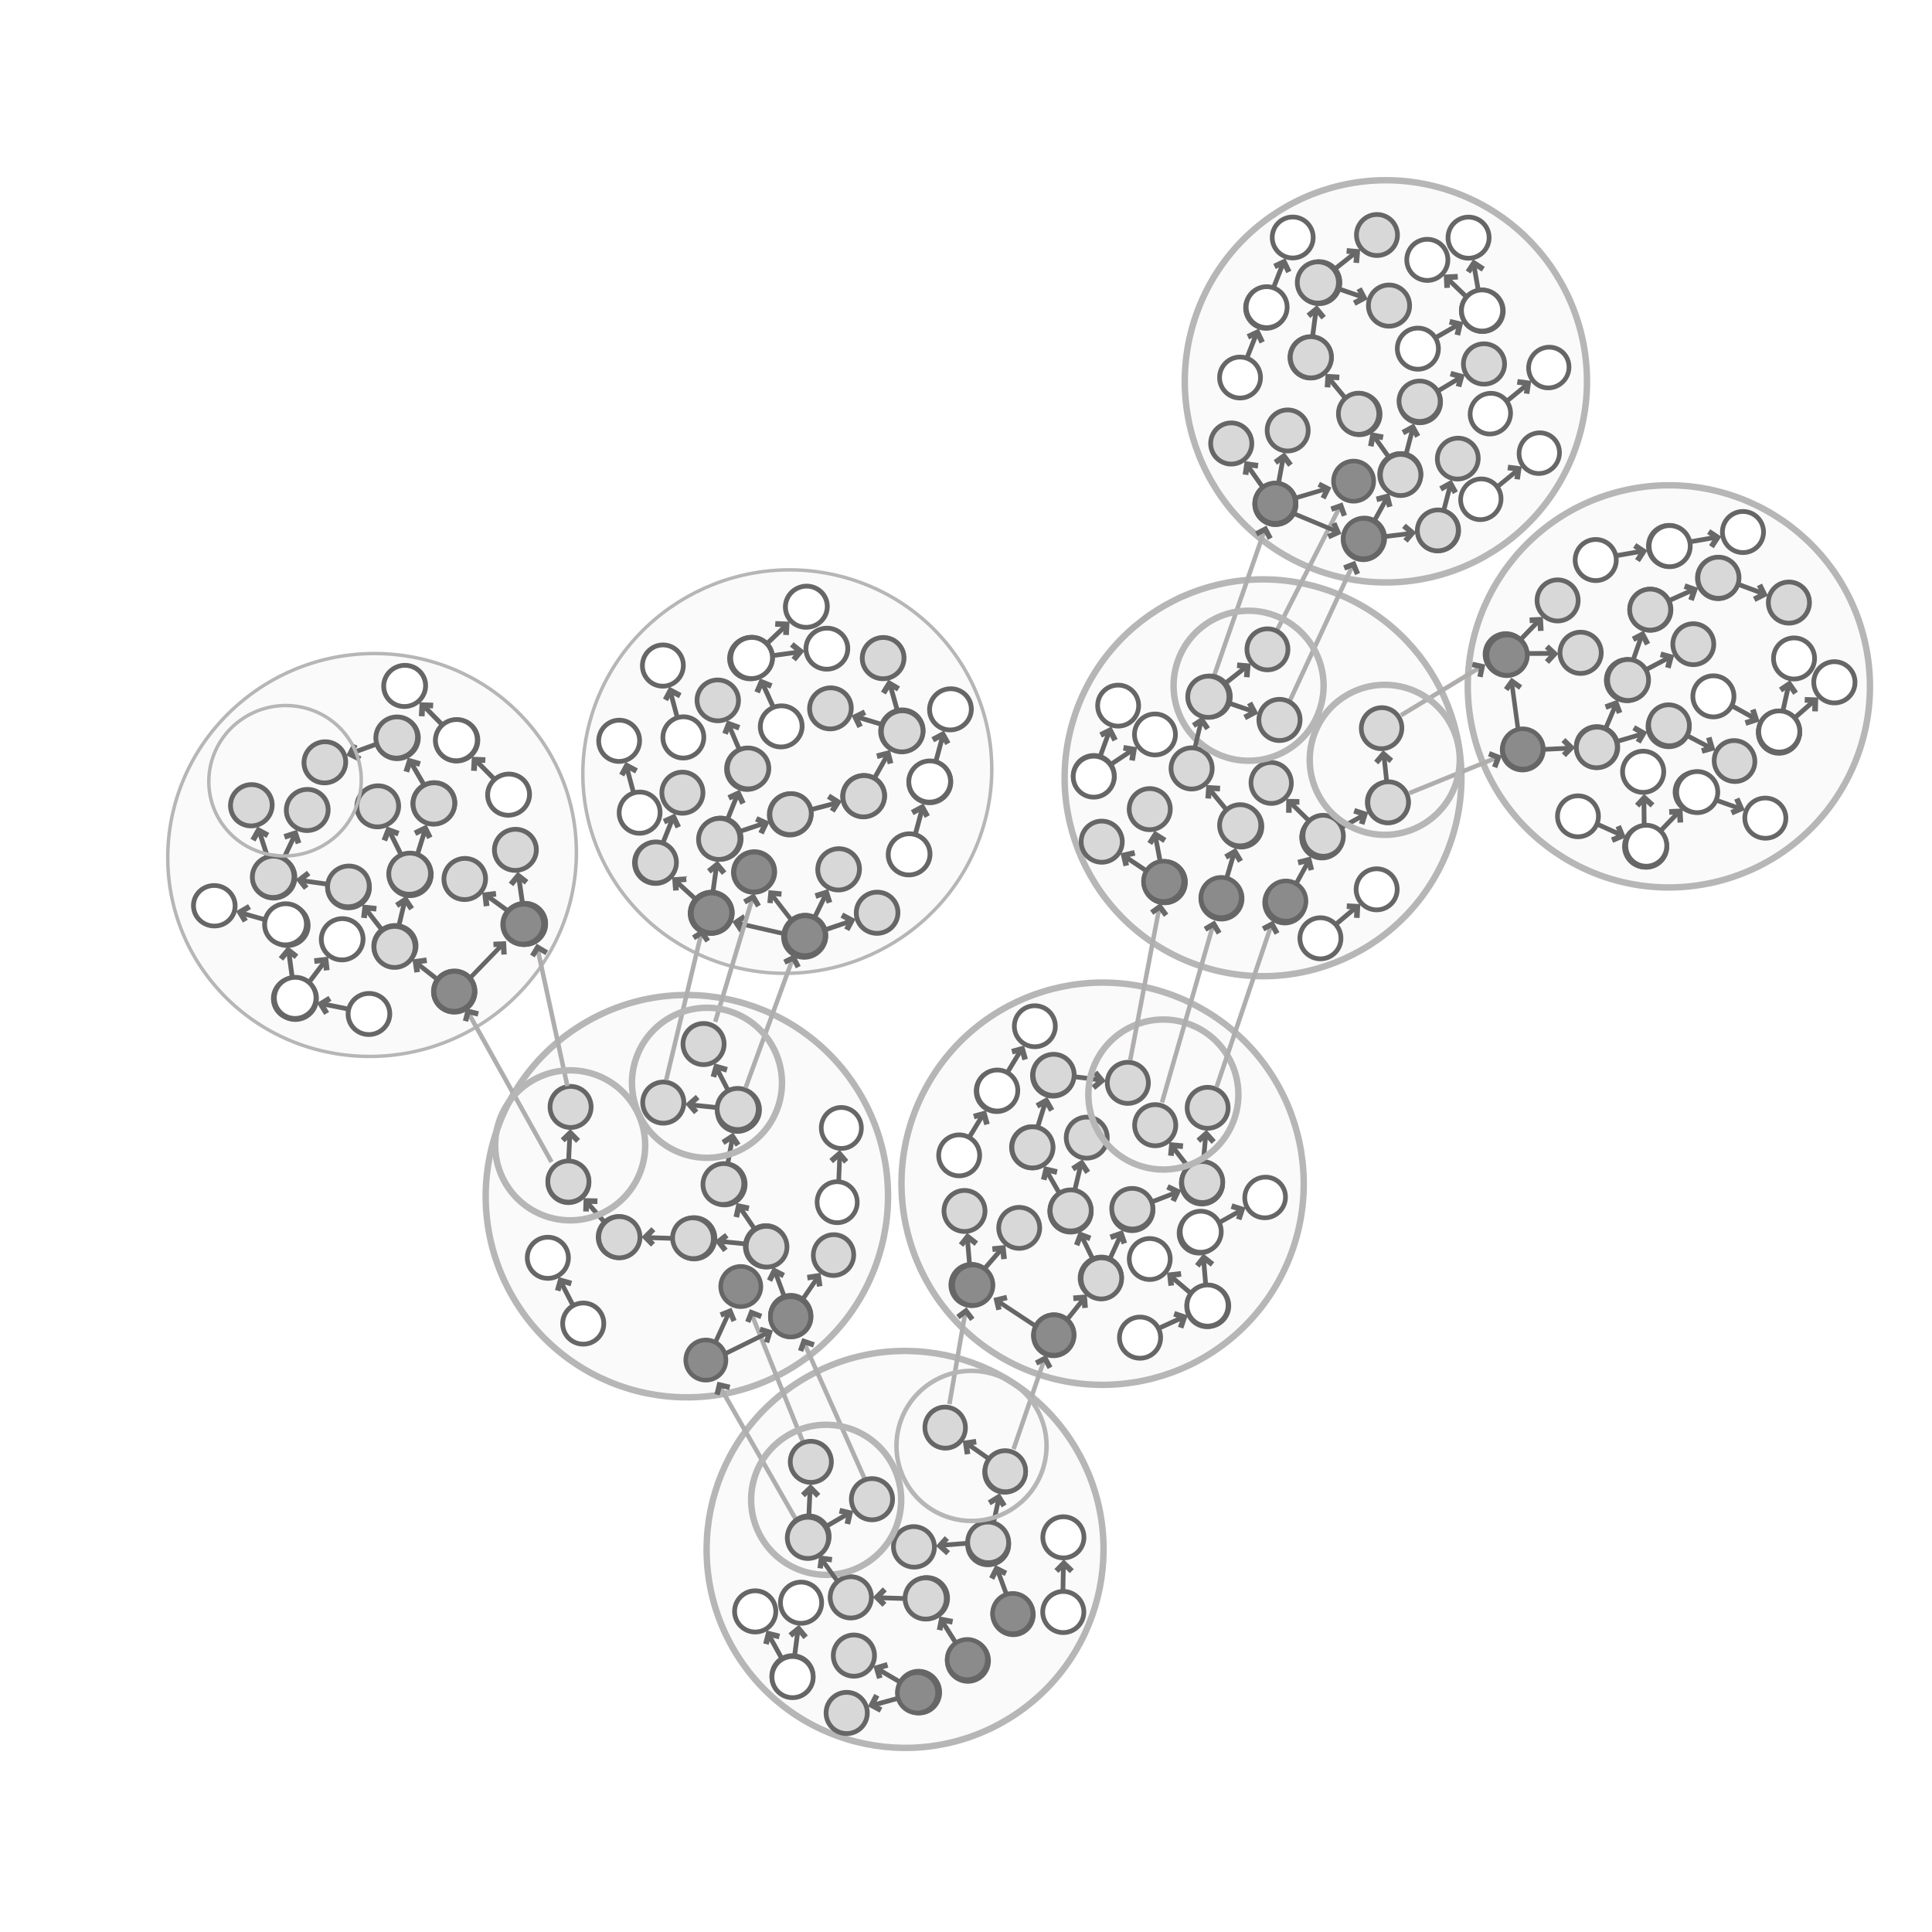 <?xml version="1.0" encoding="utf-8"?>
<svg viewBox="30.786 16.849 300 250" width="300px" height="300px" xmlns="http://www.w3.org/2000/svg" xmlns:xlink="http://www.w3.org/1999/xlink">
  <defs>
    <symbol id="symbol-1" viewBox="0 0 75.989 137.212">
      <circle style="fill: rgb(216, 216, 216); stroke-width: 5px; stroke: rgb(102, 102, 102);" cx="243.248" cy="327.315" r="21.703" transform="matrix(0.839, -0.545, 0.545, 0.839, -336.306, -34.837)"/>
      <circle style="fill: rgb(216, 216, 216); stroke-width: 5px; stroke: rgb(102, 102, 102);" cx="271.904" cy="253.912" r="21.703" transform="matrix(0.839, -0.545, 0.545, 0.839, -336.306, -34.837)"/>
      <line style="stroke-width: 5px; marker-start: url(#marker-0); stroke: rgb(102, 102, 102);" x1="260.613" y1="282.91" x2="251.477" y2="305.225" transform="matrix(0.839, -0.545, 0.545, 0.839, -336.306, -34.837)"/>
    </symbol>
    <marker id="marker-0" viewBox="0 0 12.641 9.03" overflow="visible" orient="auto" refX="6.32" refY="4.51">
      <polyline style="fill: none; stroke-miterlimit: 2; stroke-width: 5px; stroke: rgb(105, 105, 105);" points="2 3.775 10.625 0 14.641 9.03" transform="matrix(-0.391, -0.921, 0.921, -0.391, 7.415, 13.938)"/>
    </marker>
    <symbol id="symbol-2" viewBox="0 0 75.989 137.212">
      <circle style="stroke-width: 5px; stroke: rgb(102, 102, 102); fill: rgb(255, 255, 255);" cx="243.248" cy="327.315" r="21.703" transform="matrix(0.839, -0.545, 0.545, 0.839, -336.306, -34.837)"/>
      <circle style="stroke-width: 5px; stroke: rgb(102, 102, 102); fill: rgb(255, 255, 255);" cx="271.904" cy="253.912" r="21.703" transform="matrix(0.839, -0.545, 0.545, 0.839, -336.306, -34.837)"/>
      <line style="stroke-width: 5px; marker-start: url(#marker-0); stroke: rgb(102, 102, 102); fill: rgb(255, 255, 255);" x1="222.038" y1="264.931" x2="212.902" y2="287.246" transform="matrix(0.839, -0.545, 0.545, 0.839, -294.162, -40.768)"/>
    </symbol>
  </defs>
  <circle cx="84.474" cy="48.736" r="31.232" style="fill: rgb(250, 250, 250); stroke: rgb(182, 182, 182);" transform="matrix(0.859, -0.512, 0.512, 0.859, 39.925, 178.976)"/>
  <use width="75.989" height="137.212" transform="matrix(0.126, -0.075, 0.075, 0.126, 112.998, 173.892)" style="stroke-width: 23.94px; stroke: rgb(166, 172, 148);" xlink:href="#symbol-1"/>
  <use width="75.989" height="137.212" transform="matrix(0.143, 0.034, -0.034, 0.143, 116.087, 158.417)" style="stroke-width: 23.94px; stroke: rgb(166, 172, 148);" xlink:href="#symbol-1"/>
  <use width="75.989" height="137.212" transform="matrix(-0.124, 0.074, 0.075, 0.126, 151.266, 179.331)" style="stroke-width: 23.94px; stroke: rgb(166, 172, 148);" xlink:href="#symbol-1"/>
  <use width="75.989" height="137.212" transform="matrix(-0.102, 0.105, 0.103, 0.103, 143.332, 169.494)" style="stroke-width: 23.94px; stroke: rgb(166, 172, 148);" xlink:href="#symbol-1"/>
  <use width="75.989" height="137.212" transform="matrix(0.032, -0.144, 0.144, 0.032, 121.673, 187.351)" style="stroke-width: 23.94px; stroke: rgb(166, 172, 148);" xlink:href="#symbol-1"/>
  <use width="75.989" height="137.212" transform="matrix(-0.146, 0.004, 0.001, 0.146, 149.741, 159.866)" style="stroke-width: 23.94px; stroke: rgb(166, 172, 148);" xlink:href="#symbol-1"/>
  <use width="75.989" height="137.212" transform="matrix(0.015, 0.145, 0.145, -0.013, 133.586, 180.132)" style="stroke-width: 23.94px; stroke: rgb(166, 172, 148);" xlink:href="#symbol-1"/>
  <use width="75.989" height="137.212" transform="matrix(-0.142, 0.021, 0.021, 0.145, 165.086, 162.012)" xlink:href="#symbol-2"/>
  <use width="75.989" height="137.212" transform="matrix(0.141, -0.042, 0.042, 0.141, 110.338, 184.196)" xlink:href="#symbol-2"/>
  <use width="75.989" height="137.212" transform="matrix(-0.132, -0.058, -0.059, 0.134, 165.972, 184.469)" style="stroke-width: 23.94px; stroke: rgb(166, 172, 148);" xlink:href="#symbol-1"/>
  <circle cx="85.497" cy="113.202" r="30.813" style="fill: rgb(250, 250, 250); stroke: rgb(182, 182, 182);" transform="matrix(0.859, -0.512, 0.512, 0.859, 39.925, 178.976)"/>
  <use width="75.989" height="137.212" transform="matrix(-0.124, 0.074, 0.075, 0.126, 185.771, 225.59)" style="stroke-width: 23.94px; stroke: rgb(166, 172, 148);" xlink:href="#symbol-1"/>
  <use width="75.989" height="137.212" transform="matrix(-0.146, -0.001, -0.004, 0.146, 191.391, 216.047)" style="stroke-width: 23.94px; stroke: rgb(166, 172, 148);" xlink:href="#symbol-1"/>
  <use width="75.989" height="137.212" transform="matrix(0.137, -0.054, 0.054, 0.137, 168.968, 237.531)" style="stroke-width: 23.94px; stroke: rgb(166, 172, 148);" xlink:href="#symbol-1"/>
  <use width="75.989" height="137.212" transform="matrix(0.032, -0.144, 0.144, 0.032, 157.608, 243.275)" style="stroke-width: 23.94px; stroke: rgb(166, 172, 148);" xlink:href="#symbol-1"/>
  <use width="75.989" height="137.212" transform="matrix(-0.058, 0.134, 0.133, 0.06, 175.314, 207.682)" style="stroke-width: 23.94px; stroke: rgb(166, 172, 148);" xlink:href="#symbol-1"/>
  <use width="75.989" height="137.212" transform="matrix(0.04, 0.14, 0.141, -0.038, 167.262, 228.958)" style="stroke-width: 23.94px; stroke: rgb(166, 172, 148);" xlink:href="#symbol-1"/>
  <use width="75.989" height="137.212" transform="matrix(0.097, -0.111, 0.111, 0.097, 157.117, 249.371)" style="stroke-width: 23.94px; stroke: rgb(166, 172, 148);" xlink:href="#symbol-1"/>
  <use width="75.989" height="137.212" transform="matrix(-0.012, -0.147, 0.147, -0.012, 158.212, 262.636)" style="stroke-width: 23.94px; stroke: rgb(166, 172, 148);" xlink:href="#symbol-1"/>
  <line style="marker-start: url(#marker-0); fill: rgb(255, 246, 246); stroke: rgb(176, 173, 173); stroke-width: 0.7px;" x1="155.318" y1="207.707" x2="141.927" y2="227.547" transform="matrix(0.442, -0.897, 0.897, 0.442, -112.264, 254.889)"/>
  <line style="marker-start: url(#marker-0); fill: rgb(255, 246, 246); stroke: rgb(176, 173, 173); stroke-width: 0.7px;" x1="158.77" y1="198.006" x2="144.414" y2="214.018" transform="matrix(0.442, -0.897, 0.897, 0.442, -100.184, 251.067)"/>
  <line style="marker-start: url(#marker-0); fill: rgb(255, 246, 246); stroke: rgb(176, 173, 173); stroke-width: 0.7px;" x1="167.858" y1="202.177" x2="153.051" y2="219.971" transform="matrix(0.442, -0.897, 0.897, 0.442, -99.776, 261.846)"/>
  <line style="marker-start: url(#marker-0); stroke: rgb(102, 102, 102); fill: rgb(255, 255, 255); stroke-width: 0.7px;" x1="145.321" y1="197.972" x2="140.312" y2="198.118" transform="matrix(0.442, -0.897, 0.897, 0.442, -97.936, 238.744)"/>
  <circle cx="78.916" cy="100.312" r="11.65" style="fill: none; stroke: rgb(182, 182, 182);" transform="matrix(0.859, -0.512, 0.512, 0.859, 39.925, 178.976)"/>
  <line style="marker-start: url(#marker-0); stroke: rgb(102, 102, 102); stroke-width: 0.7px;" x1="160.658" y1="233.99" x2="158.797" y2="237.477" transform="matrix(0.442, -0.897, 0.897, 0.442, -122.308, 274.965)"/>
  <circle style="stroke: rgb(102, 102, 102); fill: rgb(139, 139, 139); stroke-width: 0.7px;" cx="34.988" cy="47.08" r="3.122" transform="matrix(0.442, -0.897, 0.897, 0.442, 115.551, 265.279)"/>
  <circle style="stroke: rgb(102, 102, 102); fill: rgb(139, 139, 139); stroke-width: 0.7px;" cx="34.988" cy="47.08" r="3.122" transform="matrix(0.578, -0.816, 0.816, 0.578, 122.341, 250.878)"/>
  <circle style="stroke: rgb(102, 102, 102); fill: rgb(139, 139, 139); stroke-width: 0.7px;" cx="34.988" cy="47.08" r="3.122" transform="matrix(0.442, -0.897, 0.897, 0.442, 130.342, 252.975)"/>
  <circle style="stroke: rgb(102, 102, 102); fill: rgb(139, 139, 139); stroke-width: 0.7px;" cx="34.988" cy="47.08" r="3.122" transform="matrix(0.442, -0.897, 0.897, 0.442, 82.695, 213.615)"/>
  <circle style="stroke: rgb(102, 102, 102); fill: rgb(139, 139, 139); stroke-width: 0.7px;" cx="34.988" cy="47.08" r="3.122" transform="matrix(0.442, -0.897, 0.897, 0.442, 88.12, 202.195)"/>
  <circle style="stroke: rgb(102, 102, 102); fill: rgb(139, 139, 139); stroke-width: 0.7px;" cx="34.988" cy="47.08" r="3.122" transform="matrix(0.442, -0.897, 0.897, 0.442, 95.841, 206.904)"/>
  <line style="marker-start: url(#marker-0); stroke: rgb(102, 102, 102); fill: rgb(255, 255, 255); stroke-width: 0.7px;" x1="149.408" y1="202.53" x2="143.732" y2="198.168" transform="matrix(0.442, -0.897, 0.897, 0.442, -97.907, 243.399)"/>
  <use width="75.989" height="137.212" transform="matrix(0.144, 0.03, -0.03, 0.144, 192.46, 225.338)" xlink:href="#symbol-2"/>
  <use width="75.989" height="137.212" transform="matrix(0.143, 0.034, -0.034, 0.143, 153.392, 213.525)" style="stroke-width: 23.94px; stroke: rgb(166, 172, 148);" xlink:href="#symbol-1"/>
  <use width="75.989" height="137.212" transform="matrix(0.049, 0.139, -0.139, 0.049, 168.876, 218.977)" style="stroke-width: 23.94px; stroke: rgb(166, 172, 148);" xlink:href="#symbol-1"/>
  <circle cx="84.474" cy="48.736" r="31.232" style="fill: rgb(250, 250, 250); stroke: rgb(182, 182, 182);" transform="matrix(0.884, 0.467, -0.467, 0.884, 150.084, 93.123)"/>
  <use width="75.989" height="137.212" transform="matrix(0.13, 0.069, -0.069, 0.13, 192.45, 152.878)" style="stroke-width: 23.94px; stroke: rgb(166, 172, 148);" xlink:href="#symbol-1"/>
  <use width="75.989" height="137.212" transform="matrix(-0.045, 0.14, -0.14, -0.045, 211.476, 157.115)" style="stroke-width: 23.94px; stroke: rgb(166, 172, 148);" xlink:href="#symbol-1"/>
  <use width="75.989" height="137.212" transform="matrix(-0.128, -0.068, -0.069, 0.13, 207.719, 188.387)" style="stroke-width: 23.94px; stroke: rgb(166, 172, 148);" xlink:href="#symbol-1"/>
  <use width="75.989" height="137.212" transform="matrix(-0.142, -0.032, -0.035, 0.142, 211.99, 176.493)" style="stroke-width: 23.94px; stroke: rgb(166, 172, 148);" xlink:href="#symbol-1"/>
  <use width="75.989" height="137.212" transform="matrix(0.139, -0.048, 0.048, 0.139, 185.471, 167.29)" style="stroke-width: 23.94px; stroke: rgb(166, 172, 148);" xlink:href="#symbol-1"/>
  <use width="75.989" height="137.212" transform="matrix(-0.079, -0.123, -0.124, 0.077, 223.547, 176.957)" style="stroke-width: 23.94px; stroke: rgb(166, 172, 148);" xlink:href="#symbol-1"/>
  <use width="75.989" height="137.212" transform="matrix(-0.116, 0.089, 0.087, 0.117, 197.834, 173.706)" style="stroke-width: 23.94px; stroke: rgb(166, 172, 148);" xlink:href="#symbol-1"/>
  <use width="75.989" height="137.212" transform="matrix(0.091, 0.115, -0.115, 0.091, 189.751, 176.307)" style="stroke-width: 23.94px; stroke: rgb(166, 172, 148);" xlink:href="#symbol-1"/>
  <use width="75.989" height="137.212" transform="matrix(0.109, 0.098, -0.098, 0.109, 185.199, 155.043)" xlink:href="#symbol-2"/>
  <use width="75.989" height="137.212" transform="matrix(0.109, 0.098, -0.098, 0.109, 191.123, 144.971)" xlink:href="#symbol-2"/>
  <use width="75.989" height="137.212" transform="matrix(-0.092, -0.111, -0.113, 0.094, 233.404, 178.323)" xlink:href="#symbol-2"/>
  <use width="75.989" height="137.212" transform="matrix(0.146, 0.015, -0.015, 0.146, 176.594, 175.053)" style="stroke-width: 23.94px; stroke: rgb(166, 172, 148);" xlink:href="#symbol-1"/>
  <circle style="stroke: rgb(102, 102, 102); fill: rgb(139, 139, 139); stroke-width: 0.7px;" cx="34.988" cy="47.08" r="3.122" transform="matrix(0.996, -0.09, 0.09, 0.996, 142.76, 147.672)"/>
  <circle style="stroke: rgb(102, 102, 102); fill: rgb(139, 139, 139); stroke-width: 0.7px;" cx="34.988" cy="47.08" r="3.122" transform="matrix(0.996, -0.09, 0.09, 0.996, 155.332, 155.406)"/>
  <line style="marker-start: url(#marker-0); stroke: rgb(102, 102, 102); fill: rgb(255, 255, 255); stroke-width: 0.7px;" x1="191.76" y1="198.027" x2="186.084" y2="193.665" transform="matrix(-0.997, 0.072, -0.072, -0.997, 391.382, 377.662)"/>
  <line style="marker-start: url(#marker-0); fill: rgb(255, 246, 246); stroke: rgb(176, 173, 173); stroke-width: 0.7px;" x1="180.613" y1="195.973" x2="178.092" y2="209.926" transform="matrix(1, -0.007, 0.007, 1, -1.352, 1.203)"/>
  <line style="marker-start: url(#marker-0); fill: rgb(255, 246, 246); stroke: rgb(176, 173, 173); stroke-width: 0.7px;" x1="192.822" y1="203.32" x2="188.053" y2="216.909" transform="matrix(1, -0.007, 0.007, 1, -1.4, 1.277)"/>
  <circle cx="78.916" cy="100.312" r="11.65" style="fill: none; stroke: rgb(182, 182, 182); stroke-width: 0.7px;" transform="matrix(0.859, -0.512, 0.512, 0.859, 62.492, 170.604)"/>
  <use width="75.989" height="137.212" transform="matrix(0.114, -0.092, 0.092, 0.114, 203.113, 186.709)" xlink:href="#symbol-2"/>
  <use width="75.989" height="137.212" transform="matrix(0.146, 0.015, -0.015, 0.146, 213.273, 178.28)" xlink:href="#symbol-2"/>
  <use width="75.989" height="137.212" transform="matrix(0.035, 0.143, -0.143, 0.035, 221.525, 189.204)" xlink:href="#symbol-2"/>
  <use width="75.989" height="137.212" transform="matrix(0.134, 0.06, -0.06, 0.134, 197.288, 162.667)" style="stroke-width: 23.94px; stroke: rgb(166, 172, 148);" xlink:href="#symbol-1"/>
  <use width="75.989" height="137.212" transform="matrix(0.14, -0.046, 0.046, 0.14, 142.443, 239.254)" xlink:href="#symbol-2"/>
  <use width="75.989" height="137.212" transform="matrix(0.14, 0.046, -0.046, 0.14, 152.323, 235.129)" xlink:href="#symbol-2"/>
  <circle cx="84.474" cy="48.736" r="31.232" style="fill: rgb(250, 250, 250); stroke: rgb(182, 182, 182);" transform="matrix(0.95, 0.311, -0.311, 0.95, 180.893, -21.508)"/>
  <use width="75.989" height="137.212" transform="matrix(0.14, 0.046, -0.046, 0.14, 232.758, 30.218)" style="stroke-width: 23.94px; stroke: rgb(166, 172, 148);" xlink:href="#symbol-1"/>
  <use width="75.989" height="137.212" transform="matrix(0.068, 0.13, -0.13, 0.068, 246.45, 22.374)" style="stroke-width: 23.94px; stroke: rgb(166, 172, 148);" xlink:href="#symbol-1"/>
  <use width="75.989" height="137.212" transform="matrix(-0.138, -0.045, -0.046, 0.14, 253.814, 62.632)" style="stroke-width: 23.94px; stroke: rgb(166, 172, 148);" xlink:href="#symbol-1"/>
  <use width="75.989" height="137.212" transform="matrix(-0.146, -0.008, -0.01, 0.146, 256.011, 50.187)" style="stroke-width: 23.94px; stroke: rgb(166, 172, 148);" xlink:href="#symbol-1"/>
  <use width="75.989" height="137.212" transform="matrix(0.129, -0.071, 0.071, 0.129, 228.317, 45.602)" style="stroke-width: 23.94px; stroke: rgb(166, 172, 148);" xlink:href="#symbol-1"/>
  <use width="75.989" height="137.212" transform="matrix(-0.099, -0.107, -0.109, 0.097, 267.48, 48.688)" style="stroke-width: 23.94px; stroke: rgb(166, 172, 148);" xlink:href="#symbol-1"/>
  <use width="75.989" height="137.212" transform="matrix(-0.099, 0.107, 0.105, 0.101, 241.587, 49.835)" style="stroke-width: 23.94px; stroke: rgb(166, 172, 148);" xlink:href="#symbol-1"/>
  <use width="75.989" height="137.212" transform="matrix(0.137, 0.053, -0.053, 0.137, 228.189, 52.978)" style="stroke-width: 23.94px; stroke: rgb(166, 172, 148);" xlink:href="#symbol-1"/>
  <use width="75.989" height="137.212" transform="matrix(-0.073, 0.128, -0.128, -0.073, 252.519, 37.627)" style="stroke-width: 23.94px; stroke: rgb(166, 172, 148);" xlink:href="#symbol-1"/>
  <use width="75.989" height="137.212" transform="matrix(0.124, 0.078, -0.078, 0.124, 225.977, 33.579)" xlink:href="#symbol-2"/>
  <use width="75.989" height="137.212" transform="matrix(-0.109, -0.093, -0.095, 0.112, 275.949, 61.663)" xlink:href="#symbol-2"/>
  <use width="75.989" height="137.212" transform="matrix(0.124, 0.078, -0.078, 0.124, 230.111, 22.649)" xlink:href="#symbol-2"/>
  <use width="75.989" height="137.212" transform="matrix(-0.109, -0.093, -0.095, 0.112, 277.426, 48.368)" xlink:href="#symbol-2"/>
  <use width="75.989" height="137.212" transform="matrix(0.134, -0.061, 0.061, 0.134, 216.095, 58.535)" style="stroke-width: 23.94px; stroke: rgb(166, 172, 148);" xlink:href="#symbol-1"/>
  <use width="75.989" height="137.212" transform="matrix(-0.043, -0.138, -0.14, 0.044, 259.608, 77.092)" style="stroke-width: 23.94px; stroke: rgb(166, 172, 148);" xlink:href="#symbol-1"/>
  <use width="75.989" height="137.212" transform="matrix(-0.146, -0.008, -0.01, 0.146, 261.86, 58.921)" style="stroke-width: 23.94px; stroke: rgb(166, 172, 148);" xlink:href="#symbol-1"/>
  <use width="75.989" height="137.212" transform="matrix(0.12, -0.085, 0.085, 0.12, 246.245, 31.167)" xlink:href="#symbol-2"/>
  <use width="75.989" height="137.212" transform="matrix(0.147, 0.002, -0.002, 0.147, 254.444, 24.282)" xlink:href="#symbol-2"/>
  <circle cx="85.497" cy="113.202" r="30.813" style="fill: rgb(250, 250, 250); stroke: rgb(182, 182, 182);" transform="matrix(0.95, 0.311, -0.311, 0.95, 180.893, -21.508)"/>
  <use width="75.989" height="137.212" transform="matrix(-0.138, -0.045, -0.046, 0.14, 241.633, 119.043)" style="stroke-width: 23.94px; stroke: rgb(166, 172, 148);" xlink:href="#symbol-1"/>
  <use width="75.989" height="137.212" transform="matrix(-0.095, -0.111, -0.112, 0.093, 252.519, 117.005)" style="stroke-width: 23.94px; stroke: rgb(166, 172, 148);" xlink:href="#symbol-1"/>
  <use width="75.989" height="137.212" transform="matrix(0.131, 0.067, -0.067, 0.131, 221.589, 114.229)" style="stroke-width: 23.94px; stroke: rgb(166, 172, 148);" xlink:href="#symbol-1"/>
  <use width="75.989" height="137.212" transform="matrix(0.129, -0.071, 0.071, 0.129, 209.793, 109.444)" style="stroke-width: 23.94px; stroke: rgb(166, 172, 148);" xlink:href="#symbol-1"/>
  <use width="75.989" height="137.212" transform="matrix(-0.139, 0.044, 0.042, 0.14, 248.255, 99.391)" style="stroke-width: 23.94px; stroke: rgb(166, 172, 148);" xlink:href="#symbol-1"/>
  <use width="75.989" height="137.212" transform="matrix(-0.079, 0.122, 0.121, 0.081, 226.928, 107.308)" style="stroke-width: 23.94px; stroke: rgb(166, 172, 148);" xlink:href="#symbol-1"/>
  <use width="75.989" height="137.212" transform="matrix(0.147, -0, 0, 0.147, 204.877, 113.081)" style="stroke-width: 23.94px; stroke: rgb(166, 172, 148);" xlink:href="#symbol-1"/>
  <use width="75.989" height="137.212" transform="matrix(0.103, -0.105, 0.105, 0.103, 195.6, 122.625)" style="stroke-width: 23.94px; stroke: rgb(166, 172, 148);" xlink:href="#symbol-1"/>
  <line style="marker-start: url(#marker-0); fill: rgb(255, 246, 246); stroke: rgb(176, 173, 173); stroke-width: 0.7px;" x1="229.911" y1="75.893" x2="216.52" y2="95.733" transform="matrix(0.966, -0.257, 0.257, 0.966, -14.558, 60.26)"/>
  <line style="marker-start: url(#marker-0); fill: rgb(255, 246, 246); stroke: rgb(176, 173, 173); stroke-width: 0.7px;" x1="241.099" y1="72.409" x2="226.743" y2="88.421" transform="matrix(0.966, -0.257, 0.257, 0.966, -12.81, 62.831)"/>
  <line style="marker-start: url(#marker-0); fill: rgb(255, 246, 246); stroke: rgb(176, 173, 173); stroke-width: 0.7px;" x1="243.334" y1="81.525" x2="228.528" y2="99.319" transform="matrix(0.966, -0.257, 0.257, 0.966, -15.315, 63.684)"/>
  <line style="marker-start: url(#marker-0); stroke: rgb(102, 102, 102); fill: rgb(255, 255, 255); stroke-width: 0.7px;" x1="236.661" y1="68.493" x2="231.652" y2="68.639" transform="matrix(0.966, -0.257, 0.257, 0.966, -9.757, 62.493)"/>
  <circle cx="78.916" cy="100.312" r="11.65" style="fill: none; stroke: rgb(182, 182, 182);" transform="matrix(0.95, 0.311, -0.311, 0.95, 180.893, -21.508)"/>
  <line style="marker-start: url(#marker-0); stroke: rgb(102, 102, 102); stroke-width: 0.7px;" x1="217.801" y1="104.34" x2="215.939" y2="107.827" transform="matrix(0.966, -0.257, 0.257, 0.966, -19.981, 59.31)"/>
  <circle style="stroke: rgb(102, 102, 102); fill: rgb(139, 139, 139); stroke-width: 0.7px;" cx="34.988" cy="47.08" r="3.122" transform="matrix(0.966, -0.257, 0.257, 0.966, 165.566, 92.214)"/>
  <circle style="stroke: rgb(102, 102, 102); fill: rgb(139, 139, 139); stroke-width: 0.7px;" cx="34.988" cy="47.08" r="3.122" transform="matrix(0.995, -0.1, 0.1, 0.995, 180.882, 87.864)"/>
  <circle style="stroke: rgb(102, 102, 102); fill: rgb(139, 139, 139); stroke-width: 0.7px;" cx="34.988" cy="47.08" r="3.122" transform="matrix(0.966, -0.257, 0.257, 0.966, 184.56, 95.272)"/>
  <circle style="stroke: rgb(102, 102, 102); fill: rgb(139, 139, 139); stroke-width: 0.7px;" cx="34.988" cy="47.08" r="3.122" transform="matrix(0.966, -0.257, 0.257, 0.966, 182.902, 33.493)"/>
  <circle style="stroke: rgb(102, 102, 102); fill: rgb(139, 139, 139); stroke-width: 0.7px;" cx="34.988" cy="47.08" r="3.122" transform="matrix(0.966, -0.257, 0.257, 0.966, 195.075, 30.075)"/>
  <circle style="stroke: rgb(102, 102, 102); fill: rgb(139, 139, 139); stroke-width: 0.7px;" cx="34.988" cy="47.08" r="3.122" transform="matrix(0.966, -0.257, 0.257, 0.966, 196.602, 38.989)"/>
  <line style="marker-start: url(#marker-0); stroke: rgb(102, 102, 102); fill: rgb(255, 255, 255); stroke-width: 0.7px;" x1="237.725" y1="75.09" x2="232.049" y2="70.728" transform="matrix(0.966, -0.257, 0.257, 0.966, -10.849, 62.827)"/>
  <use width="75.989" height="137.212" transform="matrix(0.072, 0.128, -0.128, 0.072, 246.22, 123.918)" xlink:href="#symbol-2"/>
  <use width="75.989" height="137.212" transform="matrix(0.068, 0.13, -0.13, 0.068, 229.442, 86.711)" style="stroke-width: 23.94px; stroke: rgb(166, 172, 148);" xlink:href="#symbol-1"/>
  <use width="75.989" height="137.212" transform="matrix(-0.073, 0.128, -0.128, -0.073, 235.511, 101.964)" style="stroke-width: 23.94px; stroke: rgb(166, 172, 148);" xlink:href="#symbol-1"/>
  <use width="75.989" height="137.212" transform="matrix(0.048, 0.139, -0.139, 0.048, 263.638, 34.425)" xlink:href="#symbol-2"/>
  <circle cx="84.474" cy="48.736" r="31.232" style="fill: rgb(250, 250, 250); stroke: rgb(182, 182, 182);" transform="matrix(0.229, 0.973, -0.973, 0.229, 318.002, 5.074)"/>
  <use width="75.989" height="137.212" transform="matrix(0.034, 0.143, -0.143, 0.034, 300.819, 76.281)" style="stroke-width: 23.94px; stroke: rgb(166, 172, 148);" xlink:href="#symbol-1"/>
  <use width="75.989" height="137.212" transform="matrix(-0.076, 0.126, -0.126, -0.076, 314.643, 83.891)" style="stroke-width: 23.94px; stroke: rgb(166, 172, 148);" xlink:href="#symbol-1"/>
  <use width="75.989" height="137.212" transform="matrix(-0.033, -0.141, -0.143, 0.034, 284.096, 111.129)" style="stroke-width: 23.94px; stroke: rgb(166, 172, 148);" xlink:href="#symbol-1"/>
  <use width="75.989" height="137.212" transform="matrix(-0.069, -0.128, -0.13, 0.067, 295.867, 106.529)" style="stroke-width: 23.94px; stroke: rgb(166, 172, 148);" xlink:href="#symbol-1"/>
  <use width="75.989" height="137.212" transform="matrix(0.127, 0.073, -0.073, 0.127, 285.371, 80.494)" style="stroke-width: 23.94px; stroke: rgb(166, 172, 148);" xlink:href="#symbol-1"/>
  <use width="75.989" height="137.212" transform="matrix(0.04, -0.14, -0.14, -0.043, 303.115, 115.543)" style="stroke-width: 23.94px; stroke: rgb(166, 172, 148);" xlink:href="#symbol-1"/>
  <use width="75.989" height="137.212" transform="matrix(-0.143, -0.029, -0.031, 0.142, 288.662, 94.029)" style="stroke-width: 23.94px; stroke: rgb(166, 172, 148);" xlink:href="#symbol-1"/>
  <use width="75.989" height="137.212" transform="matrix(-0.027, 0.145, -0.145, -0.027, 281.39, 89.647)" style="stroke-width: 23.94px; stroke: rgb(166, 172, 148);" xlink:href="#symbol-1"/>
  <use width="75.989" height="137.212" transform="matrix(-0.002, 0.147, -0.147, -0.002, 294.421, 72.239)" xlink:href="#symbol-2"/>
  <use width="75.989" height="137.212" transform="matrix(-0.002, 0.147, -0.147, -0.002, 305.906, 70.082)" xlink:href="#symbol-2"/>
  <use width="75.989" height="137.212" transform="matrix(0.023, -0.142, -0.145, -0.023, 308.564, 123.869)" xlink:href="#symbol-2"/>
  <use width="75.989" height="137.212" transform="matrix(0.085, 0.12, -0.12, 0.085, 273.686, 78.907)" style="stroke-width: 23.94px; stroke: rgb(166, 172, 148);" xlink:href="#symbol-1"/>
  <use width="75.989" height="137.212" transform="matrix(0.135, 0.058, -0.058, 0.135, 307.027, 88.292)" xlink:href="#symbol-2"/>
  <use width="75.989" height="137.212" transform="matrix(0.075, 0.127, -0.127, 0.075, 317.174, 91.711)" xlink:href="#symbol-2"/>
  <circle style="stroke: rgb(102, 102, 102); fill: rgb(139, 139, 139); stroke-width: 0.7px;" cx="34.988" cy="47.08" r="3.122" transform="matrix(0.722, 0.691, -0.691, 0.722, 272.08, 35.411)"/>
  <circle style="stroke: rgb(102, 102, 102); fill: rgb(139, 139, 139); stroke-width: 0.7px;" cx="34.988" cy="47.08" r="3.122" transform="matrix(0.722, 0.691, -0.691, 0.722, 274.515, 49.97)"/>
  <line style="marker-start: url(#marker-0); stroke: rgb(102, 102, 102); fill: rgb(255, 255, 255); stroke-width: 0.7px;" x1="268.958" y1="104.047" x2="263.282" y2="99.685" transform="matrix(-0.71, -0.705, 0.705, -0.71, 383.184, 361.659)"/>
  <use width="75.989" height="137.212" transform="matrix(-0.094, 0.113, -0.113, -0.094, 313.296, 104.84)" xlink:href="#symbol-2"/>
  <line style="marker-start: url(#marker-0); fill: rgb(255, 246, 246); stroke: rgb(176, 173, 173); stroke-width: 0.7px;" x1="255.737" y1="92.347" x2="253.216" y2="106.3" transform="matrix(0.662, 0.749, -0.749, 0.662, 160.337, -157.116)"/>
  <line style="marker-start: url(#marker-0); fill: rgb(255, 246, 246); stroke: rgb(176, 173, 173); stroke-width: 0.7px;" x1="258.748" y1="105.592" x2="253.978" y2="119.181" transform="matrix(0.662, 0.749, -0.749, 0.662, 170.761, -154.119)"/>
  <circle cx="78.916" cy="100.312" r="11.65" style="fill: none; stroke: rgb(182, 182, 182);" transform="matrix(0.95, 0.311, -0.311, 0.95, 202.036, -10.005)"/>
  <use width="75.989" height="137.212" transform="matrix(0.145, 0.026, -0.026, 0.145, 282.333, 106.555)" xlink:href="#symbol-2"/>
  <use width="75.989" height="137.212" transform="matrix(0.085, 0.12, -0.12, 0.085, 295.364, 108.67)" xlink:href="#symbol-2"/>
  <use width="75.989" height="137.212" transform="matrix(-0.084, 0.12, -0.12, -0.084, 292.556, 122.069)" xlink:href="#symbol-2"/>
  <use width="75.989" height="137.212" transform="matrix(0.043, 0.14, -0.14, 0.043, 296.622, 86.361)" style="stroke-width: 23.94px; stroke: rgb(166, 172, 148);" xlink:href="#symbol-1"/>
  <use width="75.989" height="137.212" transform="matrix(0.126, 0.075, -0.075, 0.126, 202.855, 95.372)" xlink:href="#symbol-2"/>
  <use width="75.989" height="137.212" transform="matrix(0.057, 0.135, -0.135, 0.057, 212.458, 100.107)" xlink:href="#symbol-2"/>
  <use width="75.989" height="137.212" transform="matrix(0.131, -0.067, 0.067, 0.131, 204.199, 164.662)" style="stroke-width: 23.94px; stroke: rgb(166, 172, 148);" xlink:href="#symbol-1"/>
  <use width="75.989" height="137.212" transform="matrix(0.141, 0.04, -0.04, 0.141, 215.251, 158.429)" style="stroke-width: 23.94px; stroke: rgb(166, 172, 148);" xlink:href="#symbol-1"/>
  <circle cx="78.916" cy="100.312" r="11.65" style="fill: none; stroke: rgb(182, 182, 182);" transform="matrix(0.95, 0.311, -0.311, 0.95, 167.66, 41.968)"/>
  <line style="marker-start: url(#marker-0); fill: rgb(255, 246, 246); stroke: rgb(176, 173, 173); stroke-width: 0.7px;" x1="213.754" y1="134.138" x2="203.45" y2="155.551" transform="matrix(0.966, -0.257, 0.257, 0.966, -30.223, 58.487)"/>
  <line style="marker-start: url(#marker-0); fill: rgb(255, 246, 246); stroke: rgb(176, 173, 173); stroke-width: 0.7px;" x1="222.52" y1="137.328" x2="207.94" y2="161.635" transform="matrix(0.966, -0.257, 0.257, 0.966, -31.192, 60.347)"/>
  <line style="marker-start: url(#marker-0); fill: rgb(255, 246, 246); stroke: rgb(176, 173, 173); stroke-width: 0.7px;" x1="231.239" y1="137.36" x2="216.73" y2="159.222" transform="matrix(0.966, -0.257, 0.257, 0.966, -30.592, 62.557)"/>
  <circle cx="158.955" cy="91.706" r="58.77" style="fill: rgb(250, 250, 250); stroke: rgb(182, 182, 182);" transform="matrix(-0.513, -0.161, -0.169, 0.508, 250.08, 90.668)"/>
  <use width="75.989" height="137.212" transform="matrix(-0.142, -0.044, -0.047, 0.14, 176.48, 102.471)" style="stroke-width: 23.94px; stroke: rgb(166, 172, 148);" xlink:href="#symbol-1"/>
  <use width="75.989" height="137.212" transform="matrix(-0.134, 0.066, 0.066, 0.132, 169.986, 88.086)" style="stroke-width: 23.94px; stroke: rgb(166, 172, 148);" xlink:href="#symbol-1"/>
  <use width="75.989" height="137.212" transform="matrix(0.14, 0.044, -0.047, 0.14, 139.732, 116.554)" style="stroke-width: 23.94px; stroke: rgb(166, 172, 148);" xlink:href="#symbol-1"/>
  <use width="75.989" height="137.212" transform="matrix(0.124, 0.079, -0.079, 0.124, 145.421, 105.14)" style="stroke-width: 23.94px; stroke: rgb(166, 172, 148);" xlink:href="#symbol-1"/>
  <use width="75.989" height="137.212" transform="matrix(-0.063, -0.133, -0.135, 0.064, 170.86, 117.588)" style="stroke-width: 23.94px; stroke: rgb(166, 172, 148);" xlink:href="#symbol-1"/>
  <use width="75.989" height="137.212" transform="matrix(0.145, -0.03, 0.031, 0.143, 136.93, 97.219)" style="stroke-width: 23.94px; stroke: rgb(166, 172, 148);" xlink:href="#symbol-1"/>
  <use width="75.989" height="137.212" transform="matrix(0.017, 0.145, -0.147, 0.02, 157.445, 113.28)" style="stroke-width: 23.94px; stroke: rgb(166, 172, 148);" xlink:href="#symbol-1"/>
  <use width="75.989" height="137.212" transform="matrix(-0.144, -0.037, -0.039, 0.143, 166.527, 123.667)" style="stroke-width: 23.94px; stroke: rgb(166, 172, 148);" xlink:href="#symbol-1"/>
  <use width="75.989" height="137.212" transform="matrix(-0.018, 0.146, 0.148, 0.016, 155.838, 96.956)" style="stroke-width: 23.94px; stroke: rgb(166, 172, 148);" xlink:href="#symbol-1"/>
  <use width="75.989" height="137.212" transform="matrix(-0.149, -0.009, -0.011, 0.147, 180.011, 109.168)" xlink:href="#symbol-2"/>
  <use width="75.989" height="137.212" transform="matrix(0.146, -0.012, 0.011, 0.147, 122.187, 102.832)" xlink:href="#symbol-2"/>
  <use width="75.989" height="137.212" transform="matrix(-0.149, -0.009, -0.011, 0.147, 183.202, 97.856)" xlink:href="#symbol-2"/>
  <use width="75.989" height="137.212" transform="matrix(0.146, -0.012, 0.011, 0.147, 128.977, 91.148)" xlink:href="#symbol-2"/>
  <use width="75.989" height="137.212" transform="matrix(-0.073, -0.128, -0.13, 0.073, 173.088, 135.255)" style="stroke-width: 23.94px; stroke: rgb(166, 172, 148);" xlink:href="#symbol-1"/>
  <use width="75.989" height="137.212" transform="matrix(0.118, -0.087, 0.089, 0.118, 126.287, 124.938)" style="stroke-width: 23.94px; stroke: rgb(166, 172, 148);" xlink:href="#symbol-1"/>
  <use width="75.989" height="137.212" transform="matrix(0.124, 0.079, -0.079, 0.124, 135.375, 108.831)" style="stroke-width: 23.94px; stroke: rgb(166, 172, 148);" xlink:href="#symbol-1"/>
  <use width="75.989" height="137.212" transform="matrix(-0.047, -0.139, -0.142, 0.047, 164.863, 95.363)" xlink:href="#symbol-2"/>
  <use width="75.989" height="137.212" transform="matrix(-0.122, -0.084, -0.087, 0.121, 162.291, 84.969)" xlink:href="#symbol-2"/>
  <line style="marker-start: url(#marker-0); stroke: rgb(102, 102, 102); fill: rgb(255, 255, 255); stroke-width: 0.7px;" x1="154.77" y1="132.943" x2="149.752" y2="132.794" transform="matrix(-0.635, -0.772, 0.772, -0.635, 146.414, 334.867)"/>
  <circle style="stroke: rgb(102, 102, 102); fill: rgb(139, 139, 139); stroke-width: 1.5px;" cx="65.837" cy="88.591" r="5.874" transform="matrix(-0.338, -0.411, -0.421, 0.338, 215.34, 134.264)"/>
  <circle style="stroke: rgb(102, 102, 102); fill: rgb(139, 139, 139); stroke-width: 1.5px;" cx="65.837" cy="88.591" r="5.874" transform="matrix(-0.338, -0.411, -0.421, 0.338, 207.428, 124.37)"/>
  <circle style="stroke: rgb(102, 102, 102); fill: rgb(139, 139, 139); stroke-width: 1.5px;" cx="65.837" cy="88.591" r="5.874" transform="matrix(-0.338, -0.411, -0.421, 0.338, 200.814, 130.734)"/>
  <line style="marker-start: url(#marker-0); stroke: rgb(102, 102, 102); fill: rgb(255, 255, 255); stroke-width: 0.7px;" x1="151.919" y1="133.761" x2="146.179" y2="138.193" transform="matrix(-0.635, -0.772, 0.772, -0.635, 138.76, 337.47)"/>
  <use width="75.989" height="137.212" transform="matrix(-0.123, 0.085, 0.085, 0.12, 148.658, 87.854)" xlink:href="#symbol-2"/>
  <circle cx="158.955" cy="91.706" r="58.77" style="fill: rgb(250, 250, 250); stroke: rgb(182, 182, 182);" transform="matrix(-0.411, 0.35, 0.35, 0.401, 121.796, 32.202)"/>
  <use width="75.989" height="137.212" transform="matrix(-0.114, 0.097, 0.097, 0.111, 93.023, 100.201)" style="stroke-width: 23.94px; stroke: rgb(166, 172, 148);" xlink:href="#symbol-1"/>
  <use width="75.989" height="137.212" transform="matrix(0.075, 0.126, 0.129, -0.076, 75.093, 108.697)" style="stroke-width: 23.94px; stroke: rgb(166, 172, 148);" xlink:href="#symbol-1"/>
  <use width="75.989" height="137.212" transform="matrix(0.112, -0.095, 0.097, 0.111, 85.751, 138.336)" style="stroke-width: 23.94px; stroke: rgb(166, 172, 148);" xlink:href="#symbol-1"/>
  <use width="75.989" height="137.212" transform="matrix(0.134, -0.064, 0.066, 0.13, 78.879, 127.715)" style="stroke-width: 23.94px; stroke: rgb(166, 172, 148);" xlink:href="#symbol-1"/>
  <use width="75.989" height="137.212" transform="matrix(-0.148, -0.015, -0.017, 0.147, 103.14, 112.656)" style="stroke-width: 23.94px; stroke: rgb(166, 172, 148);" xlink:href="#symbol-1"/>
  <use width="75.989" height="137.212" transform="matrix(0.051, -0.138, 0.14, 0.047, 67.519, 130.818)" style="stroke-width: 23.94px; stroke: rgb(166, 172, 148);" xlink:href="#symbol-1"/>
  <use width="75.989" height="137.212" transform="matrix(0.134, 0.06, -0.06, 0.134, 92.301, 121.75)" style="stroke-width: 23.94px; stroke: rgb(166, 172, 148);" xlink:href="#symbol-1"/>
  <use width="75.989" height="137.212" transform="matrix(-0.065, 0.133, 0.134, 0.063, 100.893, 122.432)" style="stroke-width: 23.94px; stroke: rgb(166, 172, 148);" xlink:href="#symbol-1"/>
  <use width="75.989" height="137.212" transform="matrix(-0.087, 0.121, 0.122, 0.084, 100.695, 100.649)" xlink:href="#symbol-2"/>
  <use width="75.989" height="137.212" transform="matrix(-0.087, 0.121, 0.122, 0.084, 92.587, 92.184)" xlink:href="#symbol-2"/>
  <use width="75.989" height="137.212" transform="matrix(0.067, -0.129, 0.133, 0.066, 58.047, 134.412)" xlink:href="#symbol-2"/>
  <use width="75.989" height="137.212" transform="matrix(-0.142, 0.048, 0.048, 0.139, 113.665, 118.191)" style="stroke-width: 23.94px; stroke: rgb(166, 172, 148);" xlink:href="#symbol-1"/>
  <circle style="stroke: rgb(102, 102, 102); fill: rgb(139, 139, 139); stroke-width: 1.5px;" cx="65.837" cy="88.591" r="5.874" transform="matrix(-0.536, 0.075, 0.07, 0.527, 141.151, 83.724)"/>
  <circle style="stroke: rgb(102, 102, 102); fill: rgb(139, 139, 139); stroke-width: 1.5px;" cx="65.837" cy="88.591" r="5.874" transform="matrix(-0.536, 0.075, 0.07, 0.527, 130.397, 94.152)"/>
  <line style="marker-start: url(#marker-0); stroke: rgb(102, 102, 102); fill: rgb(255, 255, 255); stroke-width: 0.7px;" x1="108.949" y1="139.117" x2="103.145" y2="143.482" transform="matrix(0.988, -0.156, 0.156, 0.988, -20.77, 18.3)"/>
  <line style="marker-start: url(#marker-0); fill: rgb(255, 246, 246); stroke: rgb(176, 173, 173); stroke-width: 0.7px;" x1="116.569" y1="160.777" x2="116.718" y2="139.254" transform="matrix(-0.976, 0.219, -0.219, -0.976, 263.301, 270.854)"/>
  <use width="75.989" height="137.212" transform="matrix(-0.134, -0.064, -0.066, 0.133, 89.947, 135.643)" xlink:href="#symbol-2"/>
  <use width="75.989" height="137.212" transform="matrix(-0.142, 0.048, 0.047, 0.139, 78.003, 129.752)" xlink:href="#symbol-2"/>
  <use width="75.989" height="137.212" transform="matrix(-0.003, 0.147, 0.149, 0.002, 72.24, 142.299)" xlink:href="#symbol-2"/>
  <use width="75.989" height="137.212" transform="matrix(-0.12, 0.089, 0.089, 0.117, 90.395, 110.858)" style="stroke-width: 23.94px; stroke: rgb(166, 172, 148);" xlink:href="#symbol-1"/>
  <use width="75.989" height="137.212" transform="matrix(-0.145, -0.035, -0.037, 0.143, 83.983, 114.389)" style="stroke-width: 23.94px; stroke: rgb(166, 172, 148);" xlink:href="#symbol-1"/>
  <use width="75.989" height="137.212" transform="matrix(-0.131, 0.072, 0.071, 0.129, 71.64, 110.844)" style="stroke-width: 23.94px; stroke: rgb(166, 172, 148);" xlink:href="#symbol-1"/>
  <circle cx="148.496" cy="188.757" r="21.922" style="fill: none; stroke: rgb(182, 182, 182);" transform="matrix(-0.464, 0.277, 0.276, 0.455, 91.852, -13.935)"/>
  <line style="marker-start: url(#marker-0); fill: rgb(255, 246, 246); stroke: rgb(176, 173, 173); stroke-width: 0.7px;" x1="113.796" y1="173.436" x2="106.353" y2="148.288" transform="matrix(-0.976, 0.219, -0.219, -0.976, 252.697, 293.722)"/>
  <circle cx="78.916" cy="100.312" r="11.65" style="fill: none; stroke: rgb(182, 182, 182);" transform="matrix(0.95, 0.311, -0.311, 0.95, 75.551, 49.856)"/>
  <use width="75.989" height="137.212" transform="matrix(0.141, -0.042, 0.042, 0.141, 134.514, 151.007)" style="stroke-width: 23.94px; stroke: rgb(166, 172, 148);" xlink:href="#symbol-1"/>
  <use width="75.989" height="137.212" transform="matrix(0.042, -0.141, 0.141, 0.042, 128.279, 166.058)" style="stroke-width: 23.94px; stroke: rgb(166, 172, 148);" xlink:href="#symbol-1"/>
  <line style="marker-start: url(#marker-0); fill: rgb(255, 246, 246); stroke: rgb(176, 173, 173); stroke-width: 0.7px;" x1="143.518" y1="138.835" x2="130.437" y2="157.867" transform="matrix(0.933, -0.359, 0.359, 0.933, -44.137, 59.086)"/>
  <line style="marker-start: url(#marker-0); fill: rgb(255, 246, 246); stroke: rgb(176, 173, 173); stroke-width: 0.7px;" x1="151.969" y1="134.5" x2="137.413" y2="147.877" transform="matrix(0.86, -0.51, 0.51, 0.86, -51.749, 93.43)"/>
  <line style="marker-start: url(#marker-0); fill: rgb(255, 246, 246); stroke: rgb(176, 173, 173); stroke-width: 0.7px;" x1="157.136" y1="142.996" x2="143.309" y2="158.847" transform="matrix(0.933, -0.359, 0.359, 0.933, -44.177, 64.014)"/>
  <circle cx="78.916" cy="100.312" r="11.65" style="fill: none; stroke: rgb(182, 182, 182);" transform="matrix(0.95, 0.311, -0.311, 0.95, 96.793, 40.143)"/>
</svg>